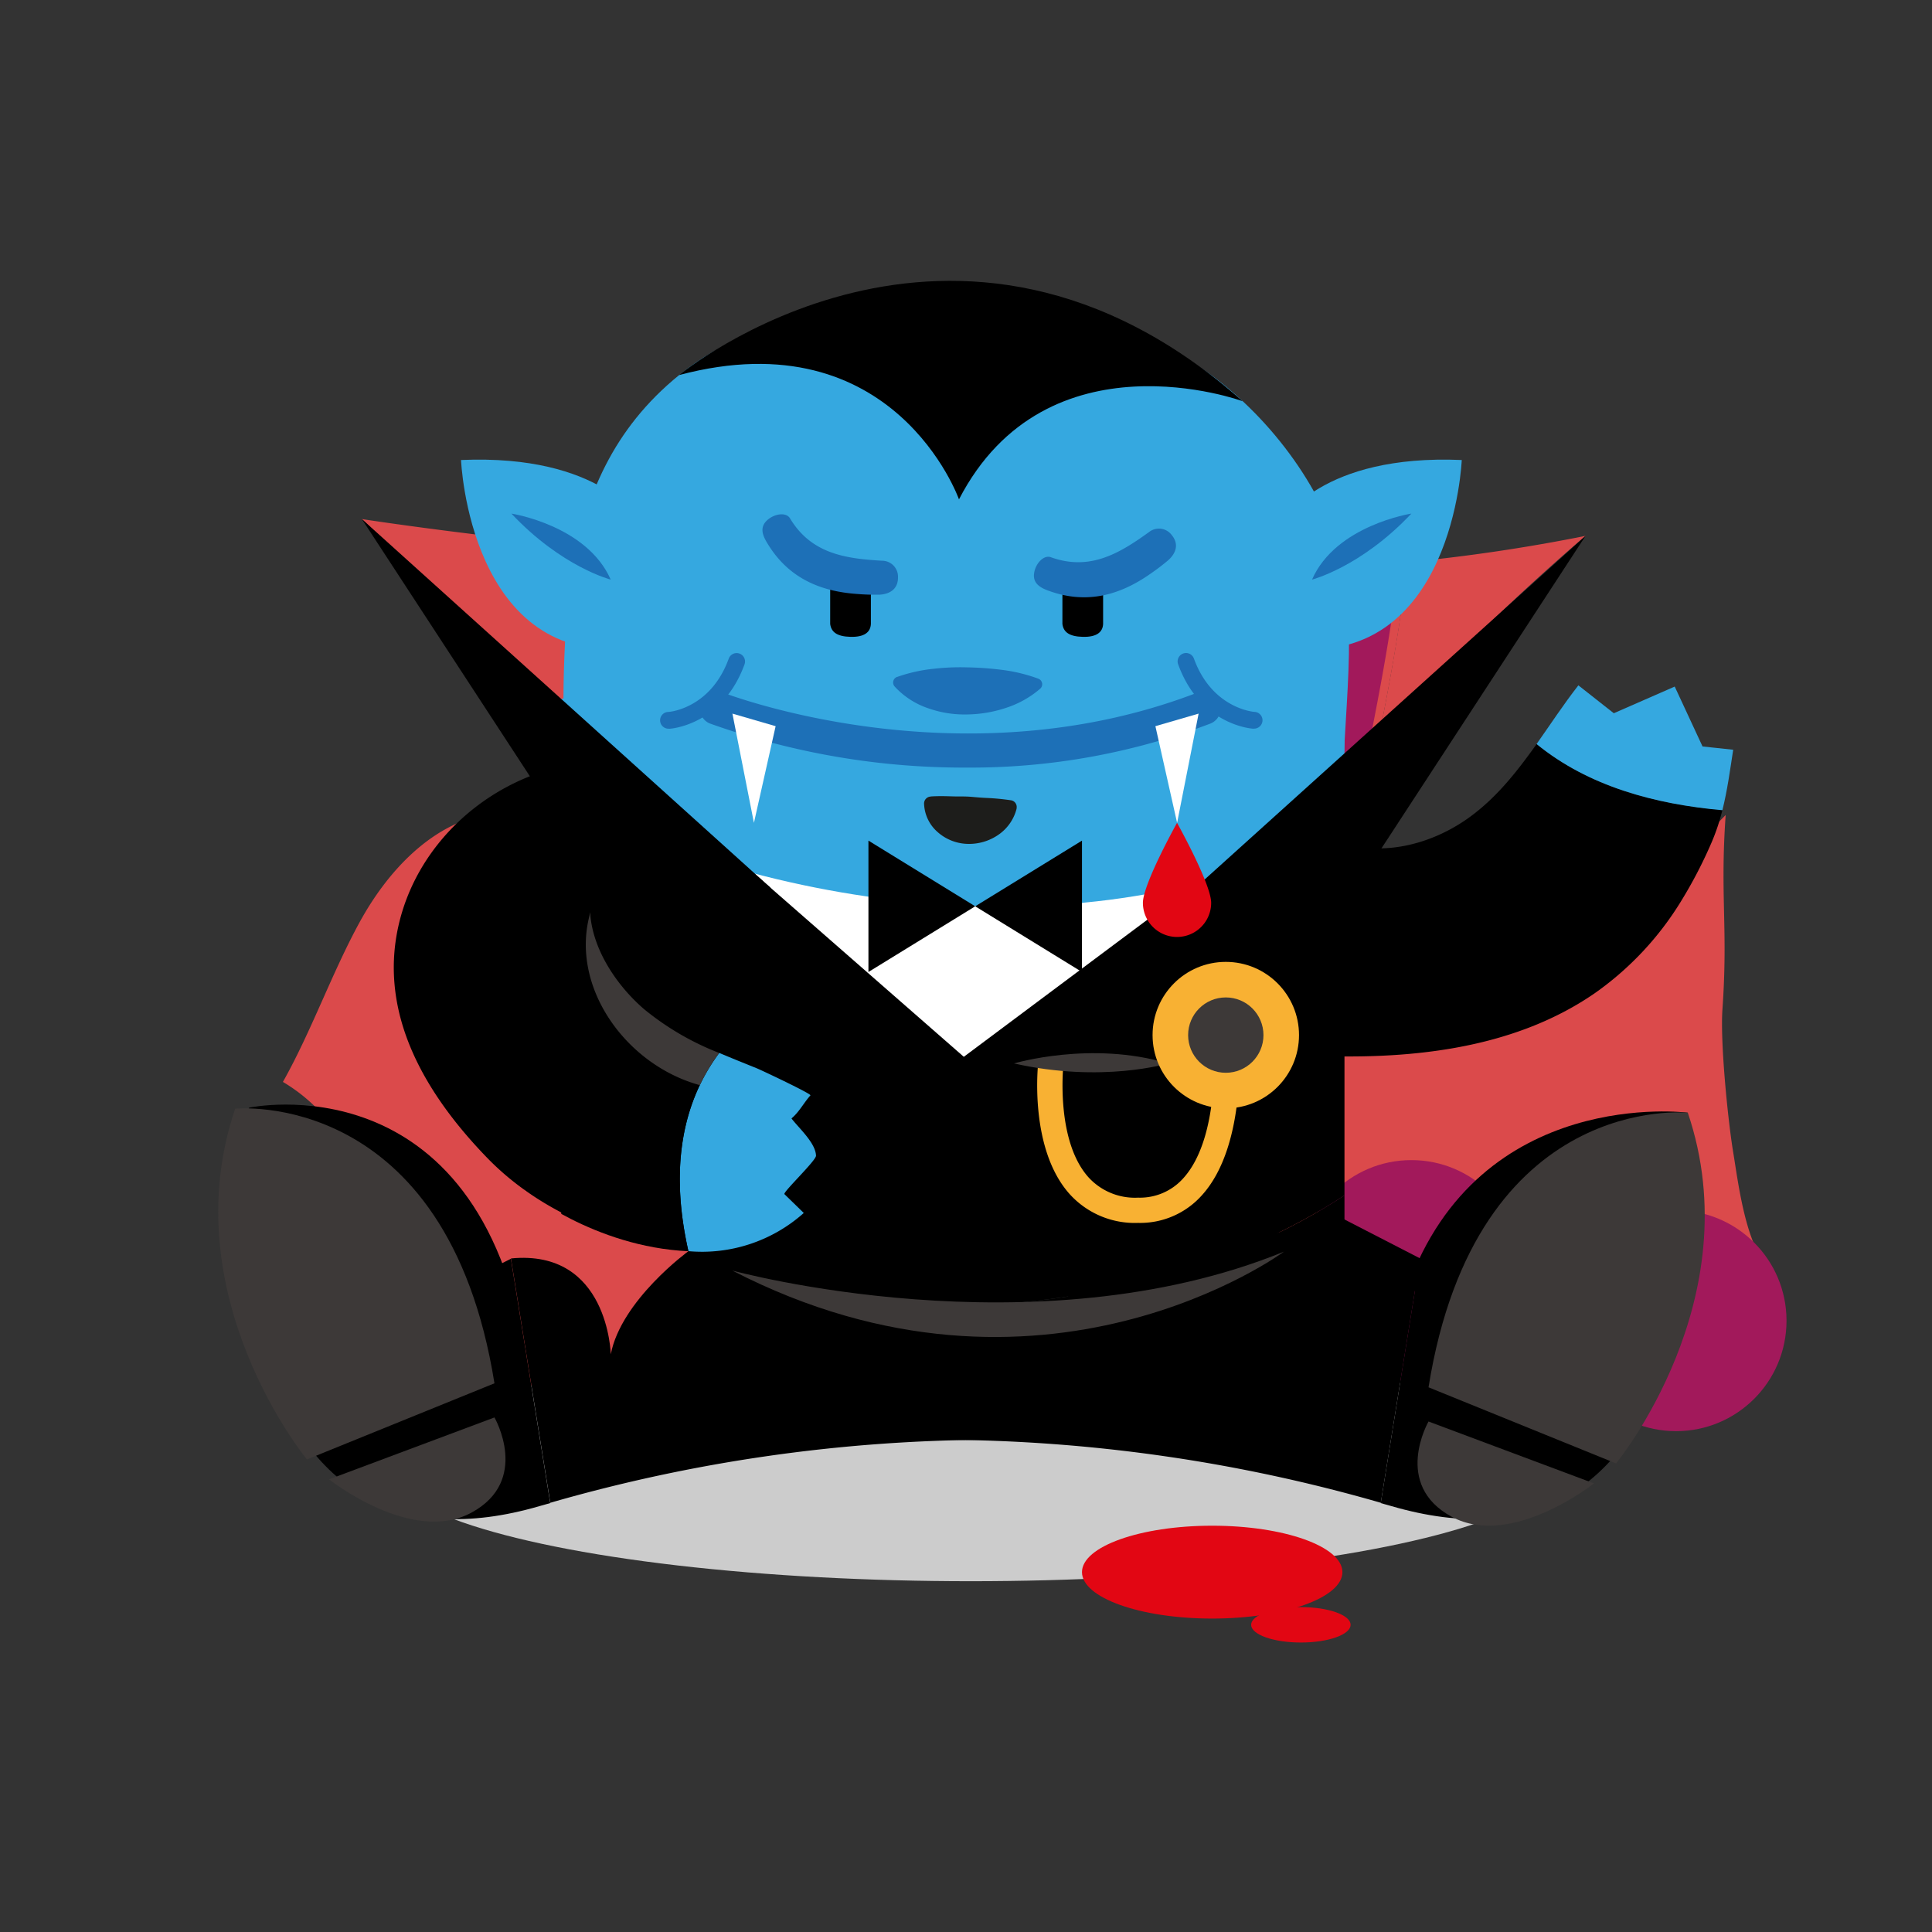 <svg xmlns="http://www.w3.org/2000/svg" viewBox="0 0 300 300"><rect x="0" y="0" width="300" height="300" fill="#333333" stroke="none"/><defs><style>.cls-1{isolation:isolate;}.cls-2{fill:#db4a4b;}.cls-3{fill:#a2195b;}.cls-4{fill:#ccc;mix-blend-mode:multiply;}.cls-10,.cls-13,.cls-14,.cls-15,.cls-5{fill-rule:evenodd;}.cls-15,.cls-6{fill:#3d3938;}.cls-10,.cls-7{fill:#35a8e0;}.cls-8{fill:#f8b133;}.cls-9{fill:#fff;}.cls-11,.cls-13{fill:#1d70b7;}.cls-12{fill:#1d1d1b;}.cls-14,.cls-16{fill:#e20613;}</style></defs><title>Artboard 7</title><g class="cls-1"><g id="Layer_1" data-name="Layer 1"><path class="cls-2" d="M75.75,126.37c-8.86,1.6-15.63,9-19.93,16.87S48.35,160.15,43.93,168a26.54,26.54,0,0,1,11.71,14.66A28.16,28.16,0,0,1,54.88,202l7.32.87c3.21.38,6.52.8,9.31,2.42a16,16,0,0,1,6.35,7.66c1.35,3.09,3.2,7,3.87,10.27a43.76,43.76,0,0,1,25.22-29.08c-12.36-5.46-22.55-16.65-28.27-28.89A55.08,55.08,0,0,1,75.75,126.37Z"/><path class="cls-2" d="M197.21,162.64c26-4.13,52.32-17.3,70.75-36.08-.89,12.73.39,17.46-.5,30.18-.36,5.1.84,17.14,1.67,22.18s2,15,5.93,18.36c-6.32-3.48-17.47-5.88-24.14-3.12s-12.61,7-19.18,10a54.54,54.54,0,0,1-41.39,1.21A195.94,195.94,0,0,0,197.21,162.64Z"/><circle class="cls-3" cx="219.16" cy="197.29" r="17.15"/><circle class="cls-3" cx="260.26" cy="205.08" r="17.15"/><ellipse class="cls-4" cx="150.75" cy="227.24" rx="91.13" ry="18.29"/><path class="cls-5" d="M87.15,191.14v29.59H208.77V185.61C174.69,208,123.63,207.31,87.15,191.14Z"/><g id="JJsqev"><path class="cls-5" d="M75.71,197.29c-2-2.1-3.69-3.37-4.75-5-6-9.45-14.6-8.69-22.78-4.65-8.38,4.13-10.82,11.42-8,20.86,6.72,22.63,21.42,31.83,43.59,25.37l1.67-.47-6.11-37.94Z"/><path d="M38.68,172s35.66-7.68,43,38.33L49.82,226.43S28.83,201,38.68,172Z"/><path class="cls-6" d="M36.52,172.16s32.88-3.37,40.26,42.64L47.66,226.62S26.67,201.16,36.52,172.16Z"/><path class="cls-6" d="M76.78,220.1,51.1,229.71s12.8,10.18,22.07,5.19S76.78,220.1,76.78,220.1Z"/><path class="cls-5" d="M153.8,213.68c-4.06,2.28-8.67,6.19-13.59,6.61-5.22.46-14.89-2.17-15.37-4.78-1.28-6.93-5.52-4.13,4.54-10.19a16.25,16.25,0,0,0,5.34-5L92,188.89l-12.66,6.52,6.11,37.94a249.76,249.76,0,0,1,68.36-9.79Z"/></g><g id="JJsqev-2" data-name="JJsqev"><path class="cls-5" d="M224.13,197.29c2-2.1,3.69-3.37,4.75-5,6-9.45,14.6-8.69,22.78-4.65,8.38,4.13,10.82,11.42,8,20.86-6.72,22.63-21.42,31.83-43.59,25.37l-1.67-.47,6.11-37.94Z"/><path class="cls-5" d="M146.05,213.68c4.06,2.28,8.67,6.19,13.59,6.61,5.22.46,14.89-2.17,15.37-4.78,1.28-6.93,5.52-4.13-4.54-10.19a16.25,16.25,0,0,1-5.34-5l42.73-11.43,12.66,6.52-6.11,37.94a249.76,249.76,0,0,0-68.36-9.79Z"/></g><line class="cls-7" x1="224.13" y1="197.29" x2="257.17" y2="215.42"/><path class="cls-2" d="M246.2,83.21a275.82,275.82,0,0,1-27.68,4.1c-1,9.38-2.69,18.48-4.46,27.44C228.23,98.35,246.2,83.21,246.2,83.21Z"/><path class="cls-2" d="M56.19,80.6C65.76,89.31,98.24,132,98.24,132l100.39,5.84a49.23,49.23,0,0,1,4.55-8.8C202,115.6,201.68,102.14,201,88.67,132.28,92.49,56.19,80.6,56.19,80.6Z"/><path class="cls-2" d="M218.52,87.31c-5.76.58-11.62,1-17.54,1.35.7,13.47,1.05,26.94,2.21,40.41a124.76,124.76,0,0,1,10.88-14.31C215.83,105.79,217.56,96.69,218.52,87.31Z"/><path class="cls-3" d="M217.22,87.31c-5.76.58-11.62,1-17.54,1.35.7,13.47,1.05,26.94,2.21,40.41a124.76,124.76,0,0,1,10.88-14.31C214.53,105.79,216.26,96.69,217.22,87.31Z"/><path class="cls-5" d="M87.15,124.46v66.68c36.48,16.17,87.55,16.84,121.62-5.53V128.19C173.1,147.79,124.26,142.77,87.15,124.46Z"/><path class="cls-8" d="M176.72,189.89a13.63,13.63,0,0,1-10.64-4.49c-6.31-7.07-4.92-20-4.85-20.5l3.89.44c0,.12-1.25,11.7,3.89,17.46a9.75,9.75,0,0,0,7.72,3.17,9,9,0,0,0,7-3c6.07-6.67,4.69-21.93,4.68-22.08l3.89-.37c.07.7,1.55,17.12-5.67,25.08A12.83,12.83,0,0,1,176.72,189.89Z"/><polygon class="cls-9" points="117.07 135.59 149.66 164.1 185.78 137.12 117.07 135.59"/><path class="cls-10" d="M87.15,108.49v16c37.11,18.31,85.95,23.33,121.62,3.73v-19.7Z"/><path class="cls-5" d="M163.16,88.24c0,5.91-6.38,14.46-14.25,14.46s-14.25-8.56-14.25-14.46,6.38-10.7,14.25-10.7S163.16,82.33,163.16,88.24Z"/><g id="VMQt43"><path class="cls-5" d="M120.44,99.51c0,2.71-.82,4.37-3.4,4.38-2.22,0-3.26-1.36-3.33-3.49-.08-2.33.82-4,3.38-4A3.09,3.09,0,0,1,120.44,99.51Z"/><path class="cls-5" d="M147.7,113.23c-1.88.17-3,1.15-3.13,3.07s.81,3.18,2.78,3.31a5.08,5.08,0,0,0,.64,0v-6.32Z"/><path class="cls-10" d="M147.67,104.63a3.09,3.09,0,0,0,0,6.18l.33,0v-6.15Z"/></g><g id="VMQt43-2" data-name="VMQt43"><path class="cls-10" d="M208.54,124.14c-.2-12.24,2.76-27.79-.92-39.6-3.44-11-12.72-22.29-22.47-28.24-9.52-5.81-20.78-8.38-31.92-8.57-16.51-.29-34.23-.46-47.77,10.51-20.52,16.62-17.64,42.41-18.06,65.9,0,1.74-.83,3.7.69,5.28,2.84-5.5,8.55-4.38,13-5,15.55-2.23,31.18,4.87,46.86,5,15.64-.12,31.28-7.23,46.82-5,4.49.65,10.2-.47,13,5C209.36,127.84,208.57,125.88,208.54,124.14Z"/></g><path d="M238.61,115.53c-3,4.2-6.12,8.23-10.4,11.35-6.28,4.57-15,6.62-21.9,3-8.37,7.16-8.65,24.28-3.54,34,15.27.74,31.85-.71,44.8-9.61a48.17,48.17,0,0,0,13.56-14.49,70.76,70.76,0,0,0,4.62-8.91,32.19,32.19,0,0,0,1.71-5.12C257,124.88,246.63,122.09,238.61,115.53Z"/><path class="cls-7" d="M269.13,116.42l-4.76-.51-4.32-9.3-9.46,4.14-5.5-4.33c-2.3,2.94-4.34,6.07-6.49,9.11,8,6.56,18.42,9.36,28.85,10.28C268.22,122.75,268.63,119.65,269.13,116.42Z"/><path class="cls-7" d="M126.71,179.45c-.07-2-2.7-4.31-3.81-5.78,1.2-1,1.89-2.4,2.94-3.58.22-.22-7.47-3.85-8.31-4.2-2-.81-3.93-1.58-5.84-2.39-6.7,9-7.24,20-4.8,30.78a23.74,23.74,0,0,0,17.92-5.93l-3-2.92C121.5,185.17,126.73,180.22,126.71,179.45Z"/><path d="M91.65,141.67A39.78,39.78,0,0,1,92,136c.57-6.11-3-11.41-5.45-16.84-12,3-22,12.51-24.7,24.7-3.08,13.91,4.42,26.24,13.76,35.89,6.5,6.72,15,10.91,24,13.25a39.58,39.58,0,0,0,7.28,1.24c-2-8.89-2-17.87,1.78-25.78C97.14,165.36,88.34,153.08,91.65,141.67Z"/><path class="cls-6" d="M108.67,168.5a30,30,0,0,1,3-5A42.71,42.71,0,0,1,100,156.69c-4.1-3.54-7.78-8.91-8.32-14.44,0-.19,0-.39,0-.59C88.34,153.08,97.14,165.36,108.67,168.5Z"/><path class="cls-5" d="M171.3,90.38c-.16-1-1.07-1.71-3.17-1.73s-3,.8-3.16,1.73v6.51h0c.16,1.22,1,1.95,3.18,2s3.08-.76,3.14-2V90.38Z"/><path class="cls-5" d="M135.24,90.38c-.16-1-1.07-1.71-3.17-1.73s-3,.8-3.16,1.73v6.51h0c.16,1.22,1,1.95,3.18,2s3.08-.76,3.14-2V90.38Z"/><polygon points="151.43 140.73 134.85 150.93 134.85 130.53 151.43 140.73 151.43 140.73"/><polygon points="151.43 140.73 168.01 150.93 168.01 130.53 151.43 140.73 151.43 140.73"/><path class="cls-5" d="M148.91,77.54s-10-28.19-43.46-19.3c0,0,42.86-35.48,87.5,4.06C193,62.3,162.56,51.17,148.91,77.54Z"/><path class="cls-11" d="M150.14,119.19a116.81,116.81,0,0,1-40-6.88,2.61,2.61,0,0,1,1.93-4.84c.37.15,37,14.38,74.06,0a2.61,2.61,0,0,1,1.89,4.86A104.57,104.57,0,0,1,150.14,119.19Z"/><path class="cls-12" d="M144.59,123.67c1.73-.1,2.92,0,3.87,0s1.57,0,2.22.05,1.4.13,2.42.18a37.12,37.12,0,0,1,3.9.37h0a1.05,1.05,0,0,1,.86,1.21l0,.08a7,7,0,0,1-2.6,3.9,8,8,0,0,1-4.8,1.58,7.28,7.28,0,0,1-4.88-1.85,6.12,6.12,0,0,1-2.09-4.38,1.08,1.08,0,0,1,1-1.12Z"/><path class="cls-11" d="M139.35,105.1a24.48,24.48,0,0,1,5.7-1.26,36.4,36.4,0,0,1,5.2-.21,48.63,48.63,0,0,1,5.28.38,25.38,25.38,0,0,1,5.71,1.38h0a.92.92,0,0,1,.53,1.19.93.93,0,0,1-.25.36,15.33,15.33,0,0,1-5.38,3,19.85,19.85,0,0,1-5.92,1,17,17,0,0,1-6-.93,12.5,12.5,0,0,1-5.3-3.41.93.93,0,0,1,.37-1.49Z"/><polygon class="cls-9" points="113.73 110.81 117.07 127.77 120.44 112.76 113.73 110.81"/><polygon class="cls-9" points="186.12 110.81 182.78 127.77 179.41 112.76 186.12 110.81"/><path class="cls-7" d="M99.3,80.8s-5.87-10.31-27.71-9.37c0,0,1.28,32.37,26.87,29.2Z"/><path class="cls-11" d="M79.41,79.75S91.12,81.55,94.83,90C94.83,90,87.23,88.06,79.41,79.75Z"/><path class="cls-7" d="M199.27,80.8s5.87-10.31,27.71-9.37c0,0-1.28,32.37-26.87,29.2Z"/><path class="cls-11" d="M219.16,79.75S207.44,81.55,203.73,90C203.73,90,211.33,88.06,219.16,79.75Z"/><polygon points="56.19 80.6 119.67 137.87 88.08 129.42 56.19 80.6 56.19 80.6"/><polygon points="246.2 83.21 182.72 140.48 214.32 132.03 246.2 83.21 246.2 83.21"/><path class="cls-13" d="M178.63,89.1a33.68,33.68,0,0,0,2.82-2.15c1.21-1.12,1.63-2.51.47-3.9a2.47,2.47,0,0,0-3.5-.43c-4.59,3.31-9.19,6.09-15.26,3.9-1.06-.38-2.32.92-2.57,2.4-.29,1.69,1,2.35,2.15,2.78C168.38,93.79,173.56,92.66,178.63,89.1Z"/><path class="cls-13" d="M133.07,92.23a33.68,33.68,0,0,0,3.55.11c1.64-.11,2.85-.93,2.82-2.73A2.47,2.47,0,0,0,137,87.07c-5.65-.32-11-1.05-14.32-6.57-.59-1-2.38-.75-3.51.24-1.29,1.13-.72,2.44-.08,3.51C122.15,89.42,126.89,91.8,133.07,92.23Z"/><path class="cls-11" d="M103.84,113.15a1.3,1.3,0,0,1-.08-2.6c.29,0,6.6-.58,9.4-8.28a1.3,1.3,0,1,1,2.45.89c-3.41,9.37-11.34,10-11.68,10Z"/><path class="cls-11" d="M194.7,113.15h-.08c-.34,0-8.27-.62-11.68-10a1.3,1.3,0,1,1,2.45-.89c2.83,7.79,9.33,8.28,9.39,8.28a1.3,1.3,0,0,1-.08,2.6Z"/><path class="cls-14" d="M188.07,140.19a5.3,5.3,0,0,1-10.6,0c0-2.93,5.3-12.42,5.3-12.42S188.07,137.26,188.07,140.19Z"/><path class="cls-15" d="M113.71,197.29s46.92,12.88,85.66-2.93C199.38,194.35,161.82,222.11,113.71,197.29Z"/><path d="M262.08,172.78s-32.33-4.25-43.56,27.2l21.78,8.89Z"/><path class="cls-6" d="M262.08,172.78s-32.88-3.37-40.26,42.64l29.12,11.82S271.93,201.79,262.08,172.78Z"/><path class="cls-6" d="M221.82,220.73l25.69,9.61s-12.8,10.18-22.07,5.19S221.82,220.73,221.82,220.73Z"/><path class="cls-2" d="M81.38,184.76s10.84,8.86,25.51,9.53c0,0-10.42,7.58-12.05,16,0,0-.36-16.36-15.5-14.88Z"/><ellipse class="cls-16" cx="188.23" cy="244.12" rx="20.22" ry="7.21"/><ellipse class="cls-16" cx="202" cy="252.3" rx="7.72" ry="2.75"/><path class="cls-6" d="M157.45,165.13s12-3.58,23.9,0C181.35,165.13,171.19,168.22,157.45,165.13Z"/><circle class="cls-8" cx="190.34" cy="160.73" r="11.37"/><circle class="cls-6" cx="190.34" cy="160.73" r="5.85"/></g></g></svg>